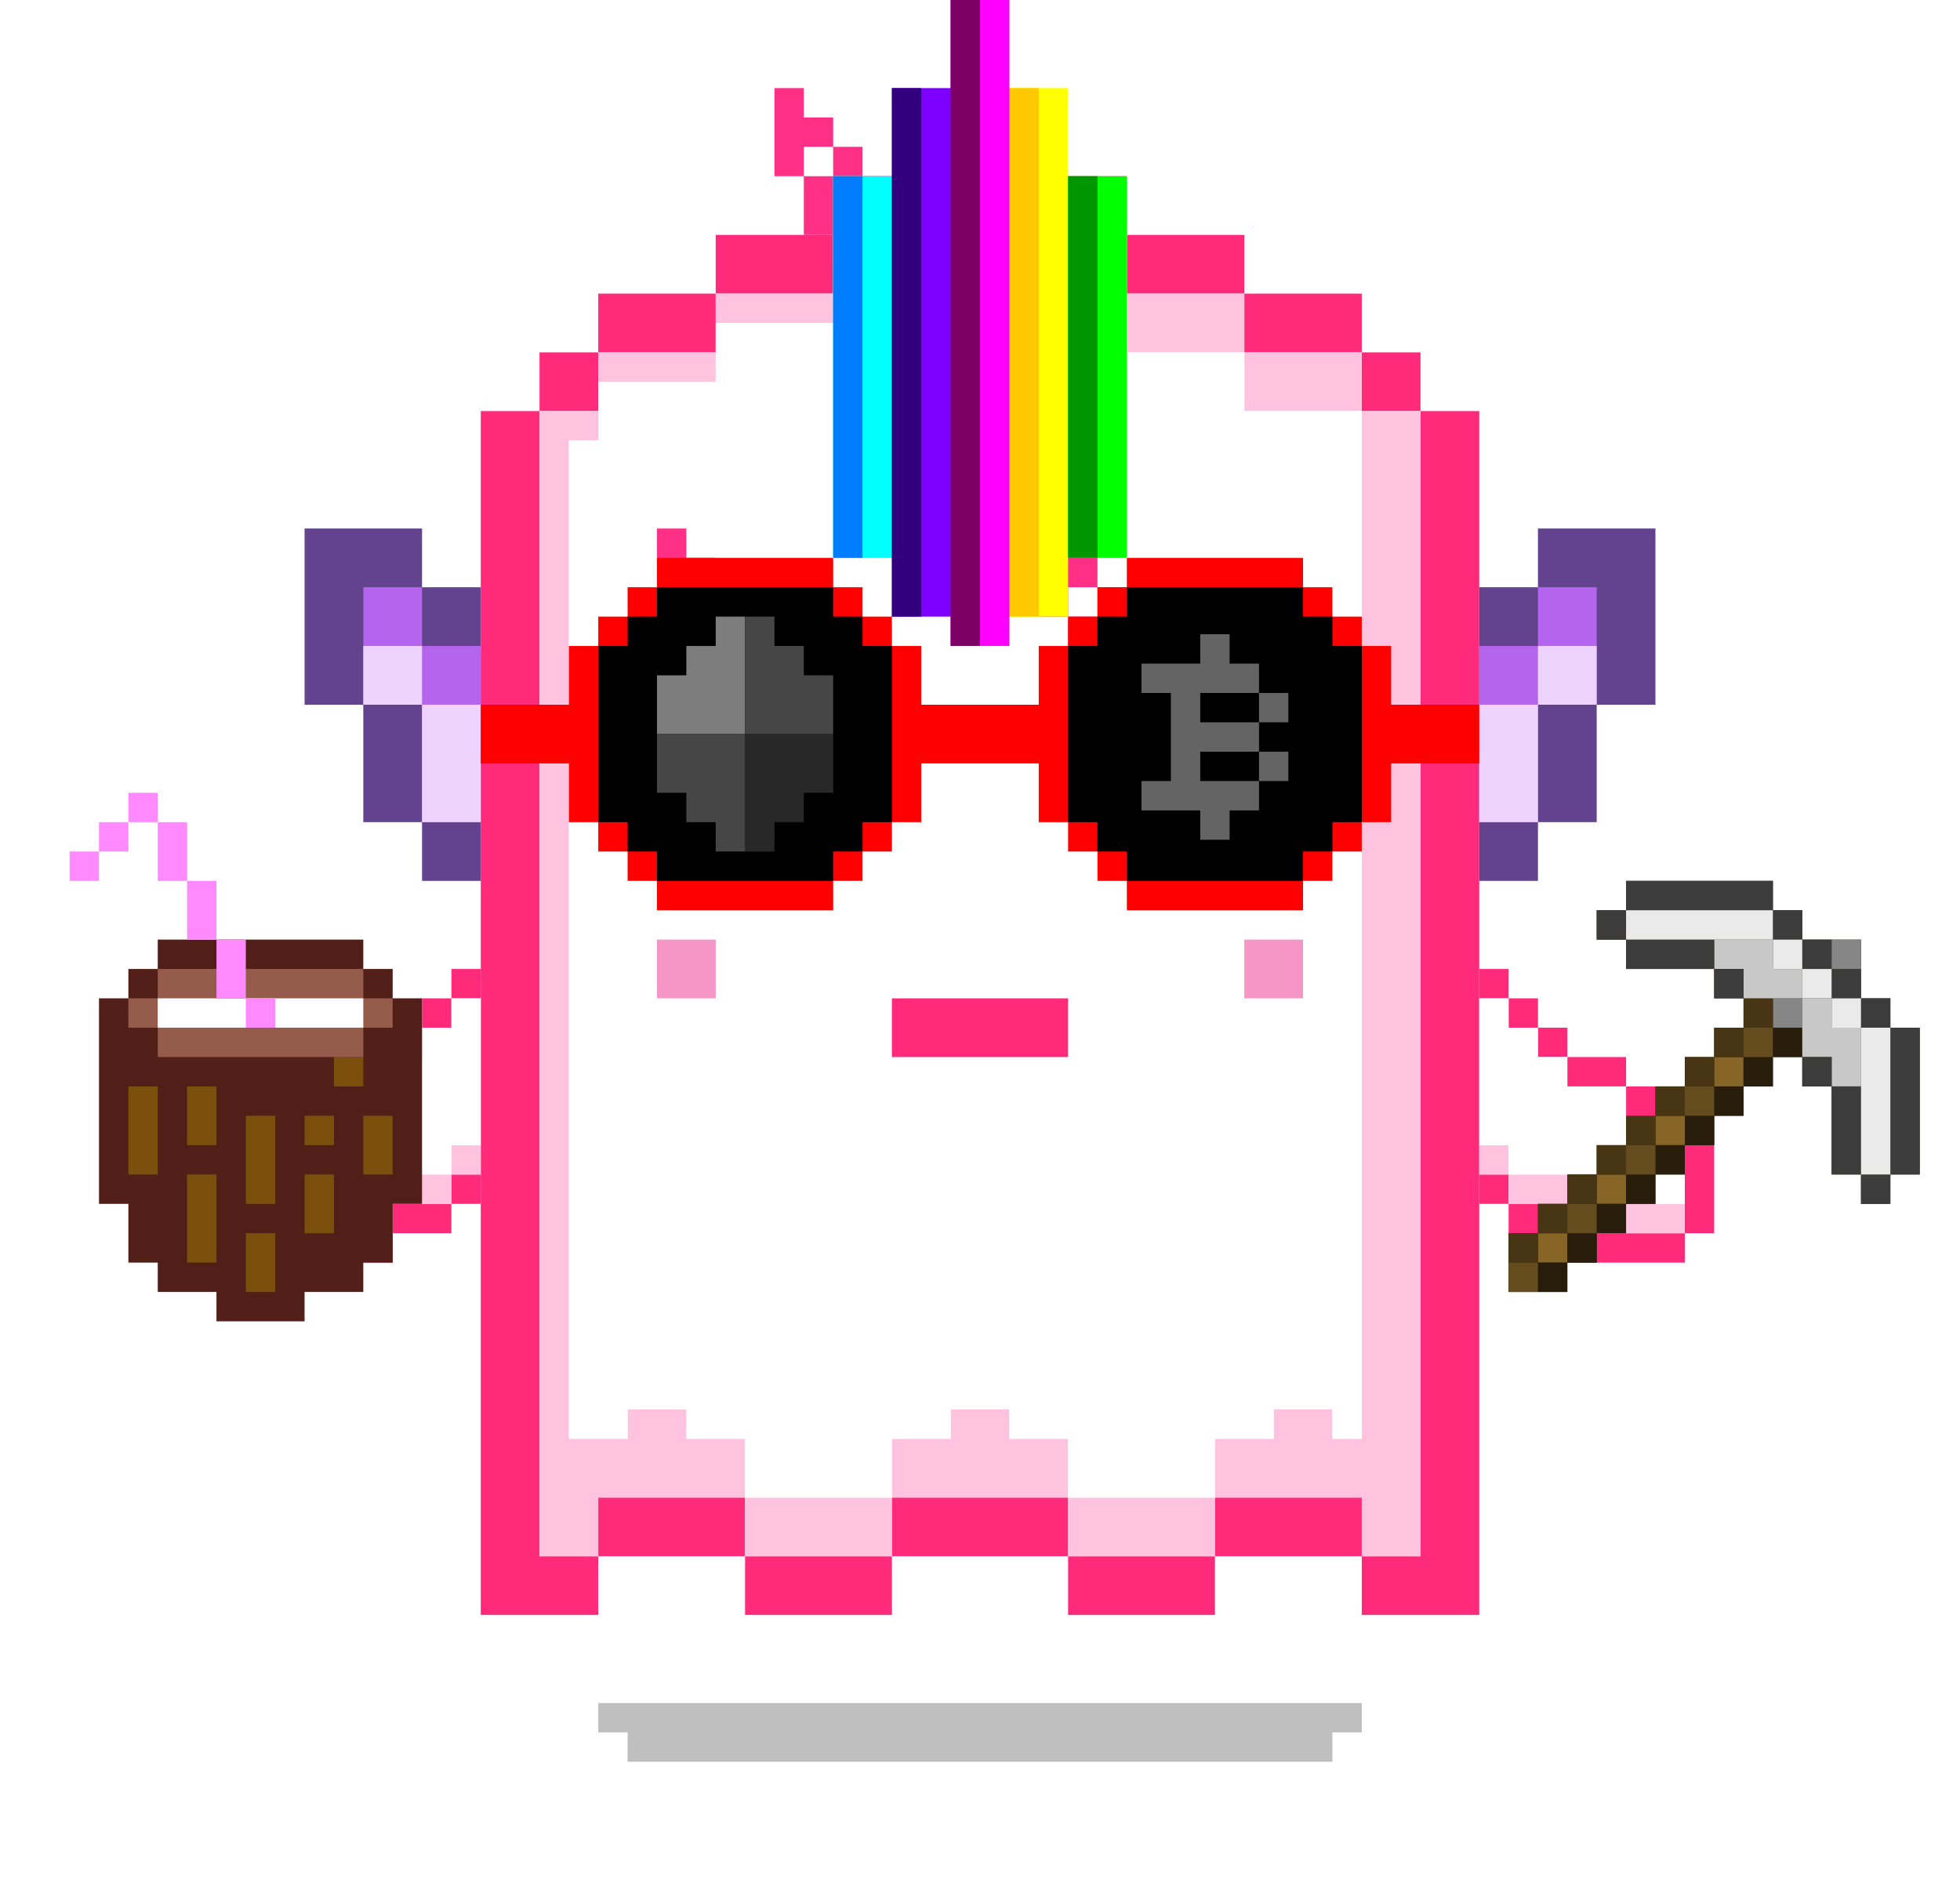 <svg width="108" height="103.562" xmlns="http://www.w3.org/2000/svg" viewbox="0 0 64 64">
 <g>
  <title>Layer 1</title>
  <g id="svg_7">
   <svg id="svg_13" viewBox="0 0 64 64" xmlns="http://www.w3.org/2000/svg">
    <style>.gotchi-primary{fill:#FF2A7A;}.gotchi-secondary{fill:#FFC3DF;}.gotchi-cheek{fill:#F696C6;}.gotchi-eyeColor{fill:#EA8C27;}.gotchi-primary-mouth{fill:#FF2A7A;}.gotchi-sleeves-up{display:none;}.gotchi-handsUp{display:none;}.gotchi-handsDownOpen{display:block;}.gotchi-handsDownClosed{display:none;}
.gotchi-bg {
    display:none;
  }




svg {
  animation-name:down;
  animation-duration:0.5s;
  animation-iteration-count: infinite;
  animation-timing-function: linear;
  animation-timing-function: steps(1);
}

.gotchi-shadow {
  animation: up 0.5s infinite linear steps(2);
   animation-name:up;
   animation-duration:0.5s;
   animation-iteration-count: infinite;
   animation-timing-function: linear;
   animation-timing-function: steps(2);
}

.gotchi-wearable {
  animation-name:down;
  animation-duration:0.5s;
  animation-iteration-count: infinite;
  animation-timing-function: linear;
  animation-timing-function: steps(1);
}



.gotchi-handsDownClosed, .gotchi-handsUp, .gotchi-handsDownOpen, .gotchi-handsDownClosed, .gotchi-body, .gotchi-eyeColor, .gotchi-collateral, .gotchi-cheek, .gotchi-primary-mouth, .gotchi-wearable, .gotchi-sleeves   {
   animation-name:down;
   animation-duration:0.5s;
   animation-iteration-count: infinite;
   animation-timing-function: linear;
   animation-timing-function: steps(2);
}

.wearable-hand {
  animation-name:down !important;
  animation-duration:0.5s;
  animation-iteration-count: infinite;
  animation-timing-function: linear;
  animation-timing-function: steps(2);
}

@keyframes downHands {
  from {
    transform: translate(0px, -4px);
  }
 to {
    transform: translate(0px, -3px);
  }
}


@keyframes up {
  from {
    transform: translate(0px, 0);
  }
 to {
    transform: translate(0px, -1px);
  }
}


@keyframes down {
 from {
   transform: translate(0px, 0);
    }
 to {
      transform: translate(0px, 1px);
    }
}</style>
    <g id="svg_14" class="gotchi-bg">
     <defs fill="#fff">
      <mask id="svg_1">
       <path id="svg_15" d="m0,0l64,0l0,32l-64,0l0,-32z" fill="url(#svg_2)"/>
      </mask>
      <pattern height="4" width="4" patternUnits="userSpaceOnUse" id="svg_6">
       <path id="svg_16" d="m0,0l1,0l0,1l-1,0l0,-1zm2,2l1,0l0,1l-1,0l0,-1z"/>
      </pattern>
      <pattern height="2" width="2" y="0" x="0" patternUnits="userSpaceOnUse" id="svg_4">
       <path id="svg_17" d="m0,0l1,0l0,1l-1,0l0,-1z"/>
      </pattern>
      <pattern height="1" width="8" y="0" x="-2" patternUnits="userSpaceOnUse" id="svg_5">
       <path id="svg_18" d="m0,0l1,0l0,1l-1,0l0,-1zm2,0l1,0l0,1l-1,0l0,-1zm2,0l1,0l0,1l-1,0l0,-1z"/>
      </pattern>
      <pattern height="4" width="4" y="0" x="0" patternUnits="userSpaceOnUse" id="svg_3">
       <path id="svg_19" d="m0,0l1,0l0,1l-1,0l0,-1zm0,2l1,0l0,1l-1,0l0,-1zm1,0l0,-1l1,0l0,1l-1,0zm1,0l1,0l0,1l-1,0l0,-1zm0,-1l1,0l0,-1l-1,0l0,1zm1,2l1,0l0,1l-1,0l0,-1z"/>
      </pattern>
      <pattern height="32" width="64" patternUnits="userSpaceOnUse" id="svg_2">
       <path id="svg_20" d="m4,4l1,0l0,1l-1,0l0,-1zm7,0l1,0l0,1l-1,0l0,-1zm7,0l1,0l0,1l-1,0l0,-1zm7,0l1,0l0,1l-1,0l0,-1zm7,0l1,0l0,1l-1,0l0,-1zm7,0l1,0l0,1l-1,0l0,-1zm7,0l1,0l0,1l-1,0l0,-1zm7,0l1,0l0,1l-1,0l0,-1zm7,0l1,0l0,1l-1,0l0,-1z"/>
       <path id="svg_21" d="m0,8l64,0l0,7l-64,0l0,-7z" fill="url(#svg_6)"/>
       <path id="svg_22" d="m0,16l64,0l0,1l-64,0l0,-1z" fill="url(#svg_4)"/>
       <path id="svg_23" d="m0,18l64,0l0,1l-64,0l0,-1z" fill="url(#svg_5)"/>
       <path id="svg_24" d="m22,18l15,0l0,1l-15,0l0,-1zm-22,2l64,0l0,3l-64,0l0,-3z" fill="url(#svg_4)"/>
       <path id="svg_25" d="m0,24l64,0l0,8l-64,0l0,-8z" fill="url(#svg_3)"/>
      </pattern>
     </defs>
     <path id="svg_26" d="m0,0l64,0l0,32l-64,0l0,-32z" fill="#fff"/>
     <path id="svg_27" d="m0,0l64,0l0,32l-64,0l0,-32z" mask="url(#svg_1)" class="gotchi-secondary" fill="#dea8ff"/>
     <path id="svg_28" d="m0,32l64,0l0,32l-64,0l0,-32z" class="gotchi-secondary" fill="#dea8ff"/>
     <path id="svg_29" d="m0,64l64,0l0,-32l-64,0l0,32z" fill="#fff" mask="url(#svg_1)"/>
    </g>
    <g id="svg_30" class="gotchi-body">
     <g id="svg_31" class="gotchi-primary">
      <path id="svg_32" d="m21,12l2,0l0,-2l-4,0l0,2l1,0l1,0z"/>
      <path id="svg_33" d="m19,14l0,-2l-2,0l0,2l1,0l1,0zm6,-4l2,0l0,-2l-4,0l0,2l1,0l1,0z"/>
      <path id="svg_34" d="m29,8l8,0l0,-2l-10,0l0,2l1,0l1,0zm16,6l2,0l0,-2l-2,0l0,1l0,1z"/>
      <path id="svg_35" d="m48,14l-1,0l0,39l-2,0l0,2l4,0l0,-41l-1,0zm-11,-4l4,0l0,-2l-4,0l0,1l0,1z"/>
      <path id="svg_36" d="m41,12l4,0l0,-2l-4,0l0,1l0,1zm-24,41l0,-39l-2,0l0,41l4,0l0,-2l-1,0l-1,0z"/>
      <path id="svg_37" d="m24,51l-5,0l0,2l5,0l0,-1l0,-1z"/>
      <path id="svg_38" d="m27,53l-3,0l0,2l5,0l0,-2l-1,0l-1,0zm18,-2l-5,0l0,2l5,0l0,-1l0,-1z"/>
      <path id="svg_39" d="m35,51l-6,0l0,2l6,0l0,-1l0,-1z"/>
      <path id="svg_40" d="m38,53l-3,0l0,2l5,0l0,-2l-1,0l-1,0z"/>
     </g>
     <g id="svg_41" class="gotchi-secondary">
      <path id="svg_42" d="m18,43l0,6l2,0l0,-1l2,0l0,1l2,0l0,2l-5,0l0,2l-2,0l0,-39l2,0l0,1l-1,0l0,26l0,2z"/>
      <path id="svg_43" d="m27,51l-3,0l0,2l5,0l0,-2l-1,0l-1,0zm11,0l-3,0l0,2l5,0l0,-2l-1,0l-1,0z"/>
      <path id="svg_44" d="m35,49l-2,0l0,-1l-2,0l0,1l-2,0l0,2l6,0l0,-1l0,-1zm-10,-38l2,0l0,-1l-4,0l0,1l1,0l1,0zm-4,2l2,0l0,-1l-4,0l0,1l1,0l1,0zm24,31l0,5l-1,0l0,-1l-2,0l0,1l-2,0l0,2l5,0l0,2l2,0l0,-39l-2,0l0,29l0,1z"/>
      <path id="svg_45" d="m37,8l-10,0l0,1l5,0l0,1l5,0l0,-1l0,-1zm8,4l-4,0l0,2l4,0l0,-1l0,-1z"/>
      <path id="svg_46" d="m41,10l-4,0l0,2l4,0l0,-1l0,-1z"/>
     </g>
     <path id="svg_47" fill="#fff" d="m44,14l-3,0l0,-2l-4,0l0,-2l-5,0l0,-1l-5,0l0,2l-4,0l0,2l-4,0l0,2l-1,0l0,34l2,0l0,-1l2,0l0,1l2,0l0,2l5,0l0,-2l2,0l0,-1l2,0l0,1l2,0l0,2l5,0l0,-2l2,0l0,-1l2,0l0,1l1,0l0,-35l-1,0z"/>
    </g>
    <path id="svg_48" d="m21,32l0,2l2,0l0,-2l-1,0l-1,0zm21,0l-1,0l0,2l2,0l0,-2l-1,0z" class="gotchi-cheek"/>
    <g id="svg_49">
     <g id="svg_50" class="gotchi-primary-mouth">
      <path id="svg_51" d="m33,34l-4,0l0,2l6,0l0,-2l-1,0l-1,0z"/>
     </g>
    </g>
    <g id="svg_52" class="gotchi-shadow">
     <path id="svg_53" fill="#000" d="m25,58l-6,0l0,1l1,0l0,1l24,0l0,-1l1,0l0,-1l-1,0l-19,0z" opacity="0.25"/>
    </g>
    <g id="svg_54" class="gotchi-eyeColor">
     <path id="svg_55" fill="#fff" d="m35,20l1,0l0,1l-1,0l0,-1z"/>
     <path id="svg_56" fill="#ffdeec" d="m37,22l0,-1l-1,0l0,2l2,0l0,-1l-1,0zm0,0"/>
     <path id="svg_57" d="m37,24l1,0l0,1l-1,0l0,-1z"/>
     <g id="svg_58" fill="#ff3085">
      <path id="svg_59" d="m36,20l0,-1l-1,0l0,-1l-1,0l0,3l1,0l0,-1l1,0z"/>
      <path id="svg_60" d="m36,20l1,0l0,1l-1,0l0,-1z"/>
      <path id="svg_61" d="m37,21l1,0l0,1l-1,0l0,-1z"/>
      <path id="svg_62" d="m40,24l0,-1l-1,0l0,-1l-1,0l0,1l-2,0l0,3l1,0l0,2l3,0l0,-1l1,0l0,-3l-1,0zm-3,0l1,0l0,1l-1,0l0,-1z"/>
      <path id="svg_63" d="m35,21l1,0l0,2l-1,0l0,-2z"/>
     </g>
     <path id="svg_64" fill="#fff" d="m22,20l1,0l0,1l-1,0l0,-1z"/>
     <path id="svg_65" fill="#ffdeec" d="m24,22l0,-1l-1,0l0,2l2,0l0,-1l-1,0zm0,0"/>
     <path id="svg_66" d="m24,24l1,0l0,1l-1,0l0,-1z"/>
     <g id="svg_67" fill="#ff3085">
      <path id="svg_68" d="m23,20l0,-1l-1,0l0,-1l-1,0l0,3l1,0l0,-1l1,0z"/>
      <path id="svg_69" d="m23,20l1,0l0,1l-1,0l0,-1z"/>
      <path id="svg_70" d="m24,21l1,0l0,1l-1,0l0,-1z"/>
      <path id="svg_71" d="m27,24l0,-1l-1,0l0,-1l-1,0l0,1l-2,0l0,3l1,0l0,2l3,0l0,-1l1,0l0,-3l-1,0zm-3,0l1,0l0,1l-1,0l0,-1z"/>
      <path id="svg_72" d="m22,21l1,0l0,2l-1,0l0,-2z"/>
     </g>
    </g>
    <g id="svg_73" class="gotchi-collateral">
     <path id="svg_74" fill="#ffc2db" d="m30,9l0,-1l-1,0l0,1l-1,0l0,2l1,0l0,1l2,0l0,-3l-1,0z"/>
     <path id="svg_75" fill="#ffdeec" d="m28,7l0,-1l-1,0l0,2l2,0l0,-1l-1,0z"/>
     <path id="svg_76" fill="#fff" d="m26,5l1,0l0,1l-1,0l0,-1z"/>
     <path id="svg_77" fill="#ff88b8" d="m33,13l0,-2l-1,0l0,1l-1,0l0,1l-2,0l0,1l1,0l0,1l4,0l0,-2l-1,0z"/>
     <g id="svg_78" fill="#ff3085">
      <path id="svg_79" d="m27,5l0,-1l-1,0l0,-1l-1,0l0,3l1,0l0,-1l1,0z"/>
      <path id="svg_80" d="m27,5l1,0l0,1l-1,0l0,-1z"/>
      <path id="svg_81" d="m28,6l1,0l0,1l-1,0l0,-1z"/>
      <path id="svg_82" d="m29,7l1,0l0,1l-1,0l0,-1z"/>
      <path id="svg_83" d="m30,8l1,0l0,1l-1,0l0,-1zm-2,1l1,0l0,-1l-2,0l0,3l1,0l0,-2z"/>
      <path id="svg_84" d="m31,13l0,-1l-2,0l0,-1l-1,0l0,3l1,0l0,-1l2,0z"/>
      <path id="svg_85" d="m31,12l1,0l0,-1l1,0l0,-1l-1,0l0,-1l-1,0l0,3z"/>
      <path id="svg_86" d="m34,12l0,-1l-1,0l0,2l1,0l0,2l1,0l0,-3l-1,0z"/>
      <path id="svg_87" d="m30,15l0,-1l-1,0l0,2l5,0l0,-1l-4,0zm-4,-9l1,0l0,2l-1,0l0,-2z"/>
     </g>
    </g>
    <g id="svg_88" class="gotchi-handsDownClosed">
     <g id="svg_89" class="gotchi-primary">
      <path id="svg_90" d="m19,42l1,0l0,1l-1,0l0,-1zm1,-6l1,0l0,1l-1,0l0,-1z"/>
      <path id="svg_91" d="m21,37l1,0l0,1l-1,0l0,-1zm5,3l0,4l1,0l0,-4l-1,0zm-5,3l-1,0l0,1l2,0l0,-1l-1,0z"/>
      <path id="svg_92" d="m24,44l-2,0l0,1l4,0l0,-1l-1,0l-1,0zm1,-5l-1,0l0,1l2,0l0,-1l-1,0z"/>
      <path id="svg_93" d="m23,38l-1,0l0,1l2,0l0,-1l-1,0z"/>
     </g>
     <g id="svg_94" class="gotchi-secondary">
      <path id="svg_95" d="m19,43l1,0l0,1l-1,0l0,-1zm5,2l-2,0l0,1l4,0l0,-1l-1,0l-1,0z"/>
      <path id="svg_96" d="m27,41l0,3l1,0l0,-3l-1,0zm-6,3l-1,0l0,1l2,0l0,-1l-1,0z"/>
      <path id="svg_97" d="m26,44l1,0l0,1l-1,0l0,-1zm-7,-3l-1,0l0,2l1,0l0,-1l0,-1z"/>
     </g>
     <g id="svg_98" class="gotchi-primary">
      <path id="svg_99" d="m44,42l1,0l0,1l-1,0l0,-1zm-1,-6l1,0l0,1l-1,0l0,-1z"/>
      <path id="svg_100" d="m42,37l1,0l0,1l-1,0l0,-1z"/>
      <path id="svg_101" d="m42,39l0,-1l-2,0l0,1l1,0l1,0zm0,4l0,1l2,0l0,-1l-1,0l-1,0z"/>
      <path id="svg_102" d="m40,44l-2,0l0,1l4,0l0,-1l-1,0l-1,0z"/>
      <path id="svg_103" d="m38,42l0,-2l-1,0l0,4l1,0l0,-1l0,-1z"/>
      <path id="svg_104" d="m40,40l0,-1l-2,0l0,1l1,0l1,0z"/>
     </g>
     <g id="svg_105" class="gotchi-secondary">
      <path id="svg_106" d="m42,44l0,1l2,0l0,-1l-1,0l-1,0zm-5,-2l0,-1l-1,0l0,3l1,0l0,-1l0,-1z"/>
      <path id="svg_107" d="m40,45l-2,0l0,1l4,0l0,-1l-1,0l-1,0z"/>
      <path id="svg_108" d="m37,44l1,0l0,1l-1,0l0,-1zm7,-1l1,0l0,1l-1,0l0,-1z"/>
     </g>
    </g>
    <g id="svg_109" class="gotchi-handsDownOpen">
     <g id="svg_110" class="gotchi-primary">
      <path id="svg_111" d="m14,40l1,0l0,1l-1,0l0,-1zm-1,-6l1,0l0,1l-1,0l0,-1z"/>
      <path id="svg_112" d="m14,33l1,0l0,1l-1,0l0,-1zm-2,2l1,0l0,1l-1,0l0,-1zm-5,3l1,0l0,4l-1,0l0,-4zm5,3l2,0l0,1l-2,0l0,-1z"/>
      <path id="svg_113" d="m8,42l4,0l0,1l-4,0l0,-1zm0,-5l2,0l0,1l-2,0l0,-1z"/>
      <path id="svg_114" d="m10,36l2,0l0,1l-2,0l0,-1z"/>
     </g>
     <g id="svg_115" class="gotchi-secondary">
      <path id="svg_116" d="m14,39l1,0l0,1l-1,0l0,-1z"/>
      <path id="svg_117" d="m12,40l2,0l0,1l-2,0l0,-1z"/>
      <path id="svg_118" d="m8,41l4,0l0,1l-4,0l0,-1z"/>
     </g>
     <path id="svg_119" fill="#fff" d="m8,38l0,3l4,0l0,-1l2,0l0,-1l1,0l0,-5l-1,0l0,1l-1,0l0,1l-1,0l0,1l-2,0l0,1l-2,0z"/>
     <g id="svg_120" class="gotchi-primary">
      <path id="svg_121" d="m49,40l1,0l0,1l-1,0l0,-1zm1,-6l1,0l0,1l-1,0l0,-1z"/>
      <path id="svg_122" d="m49,33l1,0l0,1l-1,0l0,-1zm2,2l1,0l0,1l-1,0l0,-1zm5,3l1,0l0,4l-1,0l0,-4zm-6,3l2,0l0,1l-2,0l0,-1z"/>
      <path id="svg_123" d="m52,42l4,0l0,1l-4,0l0,-1zm2,-5l2,0l0,1l-2,0l0,-1z"/>
      <path id="svg_124" d="m52,36l2,0l0,1l-2,0l0,-1z"/>
     </g>
     <g id="svg_125" class="gotchi-secondary">
      <path id="svg_126" d="m49,39l1,0l0,1l-1,0l0,-1z"/>
      <path id="svg_127" d="m50,40l2,0l0,1l-2,0l0,-1z"/>
      <path id="svg_128" d="m52,41l4,0l0,1l-4,0l0,-1z"/>
     </g>
     <path id="svg_129" fill="#fff" d="m54,38l0,-1l-2,0l0,-1l-1,0l0,-1l-1,0l0,-1l-1,0l0,5l1,0l0,1l2,0l0,1l4,0l0,-3l-2,0z"/>
    </g>
    <g id="svg_130" class="gotchi-handsUp">
     <g id="svg_131" class="gotchi-secondary">
      <path id="svg_132" d="m50,38l1,0l0,1l-1,0l0,-1z"/>
      <path id="svg_133" d="m49,39l1,0l0,1l-1,0l0,-1zm2,-2l1,0l0,1l-1,0l0,-1z"/>
      <path id="svg_134" d="m52,36l2,0l0,1l-2,0l0,-1z"/>
      <path id="svg_135" d="m54,35l2,0l0,1l-2,0l0,-1z"/>
     </g>
     <path id="svg_136" fill="#fff" d="m52,32l0,1l-2,0l0,1l-1,0l0,5l1,0l0,-1l1,0l0,-1l1,0l0,-1l2,0l0,-1l2,0l0,-3l-4,0z"/>
     <g id="svg_137" class="gotchi-primary">
      <path id="svg_138" d="m49,33l1,0l0,1l-1,0l0,-1z"/>
      <path id="svg_139" d="m50,32l2,0l0,1l-2,0l0,-1zm0,7l1,0l0,1l-1,0l0,-1z"/>
      <path id="svg_140" d="m49,40l1,0l0,1l-1,0l0,-1zm2,-2l1,0l0,1l-1,0l0,-1z"/>
      <path id="svg_141" d="m52,37l2,0l0,1l-2,0l0,-1zm0,-6l4,0l0,1l-4,0l0,-1z"/>
      <path id="svg_142" d="m56,32l1,0l0,4l-1,0l0,-4z"/>
      <path id="svg_143" d="m54,36l2,0l0,1l-2,0l0,-1z"/>
     </g>
     <g id="svg_144" class="gotchi-secondary">
      <path id="svg_145" d="m13,38l1,0l0,1l-1,0l0,-1z"/>
      <path id="svg_146" d="m14,39l1,0l0,1l-1,0l0,-1zm-2,-2l1,0l0,1l-1,0l0,-1z"/>
      <path id="svg_147" d="m10,36l2,0l0,1l-2,0l0,-1z"/>
      <path id="svg_148" d="m8,35l2,0l0,1l-2,0l0,-1z"/>
     </g>
     <path id="svg_149" fill="#fff" d="m8,32l0,3l2,0l0,1l2,0l0,1l1,0l0,1l1,0l0,1l1,0l0,-5l-1,0l0,-1l-2,0l0,-1l-4,0z"/>
     <g id="svg_150" class="gotchi-primary">
      <path id="svg_151" d="m14,33l1,0l0,1l-1,0l0,-1z"/>
      <path id="svg_152" d="m12,32l2,0l0,1l-2,0l0,-1zm1,7l1,0l0,1l-1,0l0,-1z"/>
      <path id="svg_153" d="m14,40l1,0l0,1l-1,0l0,-1zm-2,-2l1,0l0,1l-1,0l0,-1z"/>
      <path id="svg_154" d="m10,37l2,0l0,1l-2,0l0,-1zm-2,-6l4,0l0,1l-4,0l0,-1z"/>
      <path id="svg_155" d="m7,32l1,0l0,4l-1,0l0,-4z"/>
      <path id="svg_156" d="m8,36l2,0l0,1l-2,0l0,-1z"/>
     </g>
    </g>
    <g id="svg_8" class="gotchi-wearable wearable-face">
     <svg id="svg_157" y="18" x="9">
      <path id="svg_158" fill="#64438e" d="m5,2l-1,0l0,-2l-4,0l0,6l2,0l0,4l2,0l0,2l2,0l0,-10l-1,0z"/>
      <path id="svg_159" fill="#b464ed" d="m5,4l-1,0l0,-2l-2,0l0,4l2,0l0,4l2,0l0,-6l-1,0z"/>
      <g id="svg_160" fill="#edd3fd">
       <path id="svg_161" d="m4,4l-2,0l0,2l2,0l0,-1l0,-1z"/>
       <path id="svg_162" d="m5,6l-1,0l0,4l2,0l0,-4l-1,0z"/>
      </g>
      <path id="svg_163" fill="#64438e" d="m41,2l1,0l0,-2l4,0l0,6l-2,0l0,4l-2,0l0,2l-2,0l0,-10l1,0z"/>
      <path id="svg_164" fill="#b464ed" d="m41,4l1,0l0,-2l2,0l0,4l-2,0l0,4l-2,0l0,-6l1,0z"/>
      <g id="svg_165" fill="#edd3fd">
       <path id="svg_166" d="m42,4l2,0l0,2l-2,0l0,-1l0,-1z"/>
       <path id="svg_167" d="m41,6l1,0l0,4l-2,0l0,-4l1,0z"/>
      </g>
     </svg>
    </g>
    <g id="svg_9" class="gotchi-wearable wearable-eyes">
     <svg id="svg_168" y="19" x="15">
      <path id="svg_169" fill="red" d="m31,5l0,-2l-1,0l0,-1l-1,0l0,-1l-1,0l0,-1l-6,0l0,1l-1,0l0,1l-1,0l0,1l-1,0l0,2l-4,0l0,-2l-1,0l0,-1l-1,0l0,-1l-1,0l0,-1l-6,0l0,1l-1,0l0,1l-1,0l0,1l-1,0l0,2l-3,0l0,2l3,0l0,2l1,0l0,1l1,0l0,1l1,0l0,1l6,0l0,-1l1,0l0,-1l1,0l0,-1l1,0l0,-2l4,0l0,2l1,0l0,1l1,0l0,1l1,0l0,1l6,0l0,-1l1,0l0,-1l1,0l0,-1l1,0l0,-2l3,0l0,-2l-3,0z"/>
      <path id="svg_170" d="m13,2l-1,0l0,-1l-6,0l0,1l-1,0l0,1l-1,0l0,6l1,0l0,1l1,0l0,1l6,0l0,-1l1,0l0,-1l1,0l0,-6l-1,0l0,-1zm16,0l-1,0l0,-1l-6,0l0,1l-1,0l0,1l-1,0l0,6l1,0l0,1l1,0l0,1l6,0l0,-1l1,0l0,-1l1,0l0,-6l-1,0l0,-1z"/>
      <path id="svg_171" fill="#7d7d7d" d="m8,2l0,1l-1,0l0,1l-1,0l0,2l3,0l0,-4l-1,0z"/>
      <path id="svg_172" fill="#282828" d="m9,6l0,4l1,0l0,-1l1,0l0,-1l1,0l0,-2l-3,0z"/>
      <g id="svg_173" fill="#464646">
       <path id="svg_174" d="m6,6l0,2l1,0l0,1l1,0l0,1l1,0l0,-4l-3,0z"/>
       <path id="svg_175" d="m11,4l0,-1l-1,0l0,-1l-1,0l0,4l3,0l0,-2l-1,0z"/>
      </g>
      <g id="svg_176" fill="#646464">
       <path id="svg_177" d="m26.5,4.6l1,0l0,1l-1,0l0,-1zm0,2l1,0l0,1l-1,0l0,-1z"/>
       <path id="svg_178" d="m24.5,5.6l0,-1l2,0l0,-1l-1,0l0,-1l-1,0l0,1l-2,0l0,1l1,0l0,3l-1,0l0,1l2,0l0,1l1,0l0,-1l1,0l0,-1l-2,0l0,-1l2,0l0,-1l-2,0z"/>
      </g>
     </svg>
    </g>
    <g id="svg_10" class="gotchi-wearable wearable-head">
     <svg id="svg_179" y="0" x="27">
      <path id="svg_180" fill="#0f0" d="m6,6l4,0l0,13l-4,0l0,-13z"/>
      <path id="svg_181" fill="#ff0" d="m5,3l3,0l0,18l-3,0l0,-18z"/>
      <path id="svg_182" fill="#ffc800" d="m5,3l2,0l0,18l-2,0l0,-18z"/>
      <path id="svg_183" fill="#0ff" d="m0,19l4,0l0,-13l-4,0l0,13z"/>
      <path id="svg_184" fill="#007dff" d="m0,19l1,0l0,-13l-1,0l0,13z"/>
      <path id="svg_185" fill="#f0f" d="m4,0l2,0l0,22l-2,0l0,-22z"/>
      <path id="svg_186" fill="#7d00ff" d="m2,3l3,0l0,18l-3,0l0,-18z"/>
      <path id="svg_187" fill="#009600" d="m8,6l1,0l0,13l-1,0l0,-13z"/>
      <path id="svg_188" fill="#7d0064" d="m4,0l1,0l0,22l-1,0l0,-22z"/>
      <path id="svg_189" fill="#32007d" d="m2,3l1,0l0,18l-1,0l0,-18z"/>
     </svg>
    </g>
    <g id="svg_11" class="gotchi-wearable wearable-hand wearable-hand-left">
     <svg id="svg_190" y="27" x="1">
      <path id="svg_191" fill="#511f17" d="m11,7l0,-1l-1,0l0,-1l-7,0l0,1l-1,0l0,1l-1,0l0,7l1,0l0,2l1,0l0,1l2,0l0,1l3,0l0,-1l2,0l0,-1l1,0l0,-2l1,0l0,-7l-1,0z"/>
      <path id="svg_192" fill="#7a500c" d="m9,9l1,0l0,1l-1,0l0,-1zm-7,4l1,0l0,-3l-1,0l0,3zm2,-1l1,0l0,-2l-1,0l0,2zm2,2l1,0l0,-3l-1,0l0,3zm2,-3l1,0l0,1l-1,0l0,-1zm2,0l0,2l1,0l0,-2l-1,0zm-6,5l1,0l0,-3l-1,0l0,3zm4,-1l1,0l0,-2l-1,0l0,2zm-2,2l1,0l0,-2l-1,0l0,2z"/>
      <path id="svg_193" fill="#955c4b" d="m10,7l0,-1l-7,0l0,1l-1,0l0,1l1,0l0,1l7,0l0,-1l1,0l0,-1l-1,0z"/>
      <path id="svg_194" fill="#fff" d="m3,7l7,0l0,1l-7,0l0,-1z"/>
      <g id="svg_195" fill="#ff89ff">
       <path id="svg_196" d="m2,0l1,0l0,1l-1,0l0,-1z"/>
       <path id="svg_197" d="m1,1l1,0l0,1l-1,0l0,-1zm2,0l1,0l0,2l-1,0l0,-2z"/>
       <path id="svg_198" d="m0,2l1,0l0,1l-1,0l0,-1zm4,1l1,0l0,2l-1,0l0,-2z"/>
       <path id="svg_199" d="m5,5l1,0l0,2l-1,0l0,-2z"/>
       <path id="svg_200" d="m6,7l1,0l0,1l-1,0l0,-1z"/>
      </g>
     </svg>
    </g>
    <g id="svg_12" class="gotchi-wearable wearable-hand wearable-hand-right">
     <svg id="svg_201" y="30" x="0">
      <g id="svg_202" transform="scale(-1, 1) translate(-64, 0)">
       <path id="svg_203" fill="#281d0a" d="m13,12l0,-1l-1,0l0,-1l-1,0l0,-1l-1,0l0,-1l-1,0l0,-1l-1,0l0,-1l-1,0l0,-1l-1,0l0,-1l1,0l0,-1l3,0l0,-1l1,0l0,-1l-1,0l0,-1l-5,0l0,1l-1,0l0,1l-2,0l0,2l-1,0l0,1l-1,0l0,5l1,0l0,1l1,0l0,-1l1,0l0,-3l1,0l0,-1l1,0l0,1l1,0l0,1l1,0l0,1l1,0l0,1l1,0l0,1l1,0l0,1l1,0l0,1l1,0l0,1l2,0l0,-2l-1,0z"/>
       <path id="svg_204" fill="#876526" d="m12,12l1,0l0,1l-1,0l0,-1zm-2,-2l1,0l0,1l-1,0l0,-1zm-2,-2l1,0l0,1l-1,0l0,-1zm-2,-2l1,0l0,1l-1,0l0,-1z"/>
       <path id="svg_205" fill="#868686" d="m4,4l1,0l0,1l-1,0l0,-1z"/>
       <g id="svg_206" fill="#483514">
        <path id="svg_207" d="m13,12l1,0l0,1l-1,0l0,-1z"/>
        <path id="svg_208" d="m12,11l1,0l0,1l-1,0l0,-1zm-2,-2l1,0l0,1l-1,0l0,-1zm-2,-2l1,0l0,1l-1,0l0,-1zm-2,-2l1,0l0,1l-1,0l0,-1z"/>
        <path id="svg_209" d="m11,10l1,0l0,1l-1,0l0,-1zm-2,-2l1,0l0,1l-1,0l0,-1zm-2,-2l1,0l0,1l-1,0l0,-1zm-2,-2l1,0l0,1l-1,0l0,-1z"/>
       </g>
       <g id="svg_210" fill="#281d0a">
        <path id="svg_211" d="m12,13l1,0l0,1l-1,0l0,-1z"/>
        <path id="svg_212" d="m11,12l1,0l0,1l-1,0l0,-1zm-2,-2l1,0l0,1l-1,0l0,-1zm-2,-2l1,0l0,1l-1,0l0,-1zm-2,-2l1,0l0,1l-1,0l0,-1z"/>
        <path id="svg_213" d="m10,11l1,0l0,1l-1,0l0,-1zm-2,-2l1,0l0,1l-1,0l0,-1zm-2,-2l1,0l0,1l-1,0l0,-1zm-2,-2l1,0l0,1l-1,0l0,-1z"/>
       </g>
       <path id="svg_214" fill="#644c1e" d="m13,13l1,0l0,1l-1,0l0,-1zm-2,-2l1,0l0,1l-1,0l0,-1zm-2,-2l1,0l0,1l-1,0l0,-1zm-2,-2l1,0l0,1l-1,0l0,-1zm-2,-2l1,0l0,1l-1,0l0,-1z"/>
       <g id="svg_215" fill="#c8c8c8">
        <path id="svg_216" d="m5,2l0,1l-1,0l0,1l2,0l0,-1l1,0l0,-1l-2,0z"/>
        <path id="svg_217" d="m3,5l-1,0l0,2l1,0l0,-1l1,0l0,-2l-1,0l0,1z"/>
       </g>
       <g id="svg_218" fill="#3c3c3c">
        <path id="svg_219" d="m3,2l1,0l0,1l-1,0l0,-1z"/>
        <path id="svg_220" d="m2,3l1,0l0,1l-1,0l0,-1zm2,-2l1,0l0,1l-1,0l0,-1z"/>
        <path id="svg_221" d="m1,4l1,0l0,1l-1,0l0,-1z"/>
        <path id="svg_222" d="m0,10l1,0l0,-5l-1,0l0,5z"/>
        <path id="svg_223" d="m1,10l1,0l0,1l-1,0l0,-1z"/>
        <path id="svg_224" d="m3,7l-1,0l0,3l1,0l0,-3z"/>
        <path id="svg_225" d="m3,6l1,0l0,1l-1,0l0,-1zm2,-6l0,1l5,0l0,-1l-5,0z"/>
        <path id="svg_226" d="m10,1l1,0l0,1l-1,0l0,-1z"/>
        <path id="svg_227" d="m7,2l0,1l3,0l0,-1l-3,0z"/>
        <path id="svg_228" d="m6,3l1,0l0,1l-1,0l0,-1z"/>
       </g>
       <g id="svg_229" fill="#eaeaea">
        <path id="svg_230" d="m3,3l1,0l0,1l-1,0l0,-1z"/>
        <path id="svg_231" d="m4,2l1,0l0,1l-1,0l0,-1zm-2,2l1,0l0,1l-1,0l0,-1z"/>
        <path id="svg_232" d="m1,10l1,0l0,-5l-1,0l0,5zm4,-9l0,1l5,0l0,-1l-5,0z"/>
       </g>
       <path id="svg_233" fill="#868686" d="m2,2l1,0l0,1l-1,0l0,-1z"/>
      </g>
     </svg>
    </g>
   </svg>
  </g>
 </g>
</svg>